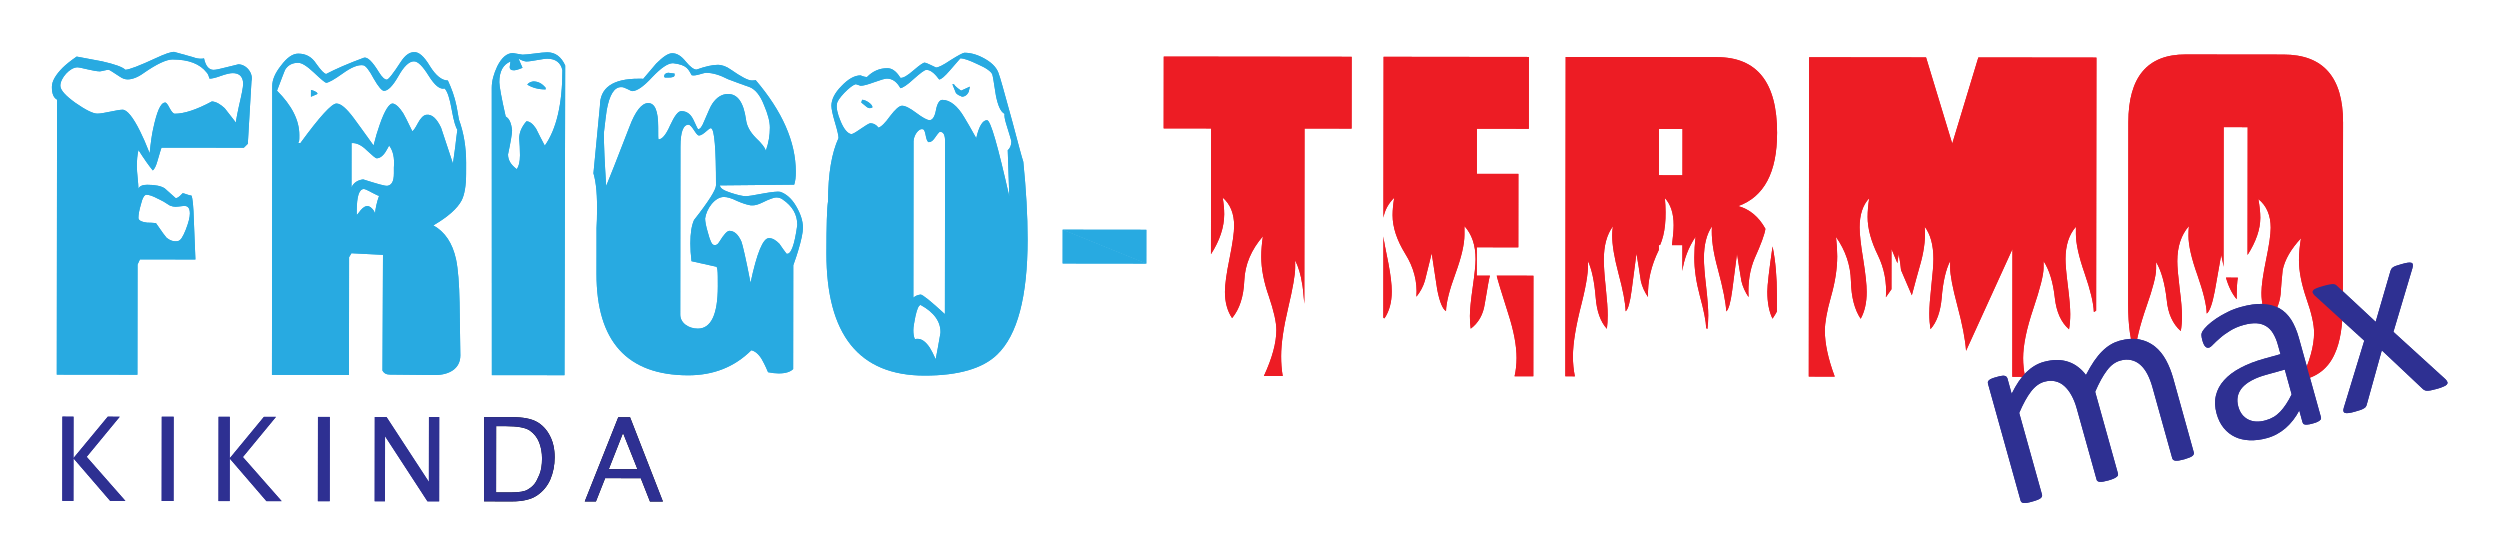 <svg width="693.4" height="153.95" version="1.1" viewBox="0 0 693.4 153.95" xmlns="http://www.w3.org/2000/svg">
 <defs>
  <clipPath id="clipPath1341">
   <path d="m100 86h16v19h-16z"/>
  </clipPath>
  <clipPath id="clipPath1347">
   <path d="m103.22 102.45 3.183 4e-3c1.656 0 2.801-0.187 3.406-0.586 0.629-0.371 1.09-0.769 1.411-1.187 0.312-0.391 0.648-1.035 1.015-1.914s0.547-2.008 0.547-3.383c0-1.195-0.195-2.305-0.601-3.344-0.403-1.019-1.055-1.84-1.938-2.457-0.887-0.613-2.539-0.91-4.973-0.914l-2.035-4e-3zm-2.504 1.867 0.019-17.531 5.828 8e-3c2.254 4e-3 3.969 0.328 5.114 0.973 1.14 0.629 2.054 1.593 2.707 2.855 0.691 1.274 1.023 2.781 1.023 4.516 0 1.703-0.32 3.242-0.906 4.625-0.602 1.375-1.531 2.484-2.762 3.324-1.242 0.82-2.949 1.238-5.148 1.238z"/>
  </clipPath>
  <clipPath id="clipPath1357">
   <path d="m0 0h521v116h-521z"/>
  </clipPath>
  <clipPath id="clipPath1369">
   <path d="m121 86h17v19h-17z"/>
  </clipPath>
  <clipPath id="clipPath1375">
   <path d="m126.67 97.621 5.969 4e-3 -3.004-7.539zm-4.996 6.723 6.973-17.524h2.449l6.836 17.539-2.688-4e-3 -1.914-4.855-7.414-0.012-1.922 4.856z"/>
  </clipPath>
  <clipPath id="clipPath1385">
   <path d="m0 0h521v116h-521z"/>
  </clipPath>
  <clipPath id="clipPath1401">
   <path d="m0 0h521v116h-521z"/>
  </clipPath>
  <clipPath id="clipPath1415">
   <path d="m0 0h521v116h-521z"/>
  </clipPath>
  <clipPath id="clipPath1429">
   <path d="m0 0h521v116h-521z"/>
  </clipPath>
  <clipPath id="clipPath1443">
   <path d="m0 0h521v116h-521z"/>
  </clipPath>
  <clipPath id="clipPath1457">
   <path d="m0 0h521v116h-521z"/>
  </clipPath>
  <clipPath id="clipPath1471">
   <path d="m0 0h521v116h-521z"/>
  </clipPath>
  <clipPath id="clipPath1485">
   <path d="m0 0h521v116h-521z"/>
  </clipPath>
  <clipPath id="clipPath1499">
   <path d="m0 0h521v116h-521z"/>
  </clipPath>
  <clipPath id="clipPath1513">
   <path d="m0 0h521v116h-521z"/>
  </clipPath>
  <clipPath id="clipPath1527">
   <path d="m0 0h521v116h-521z"/>
  </clipPath>
  <clipPath id="clipPath1541">
   <path d="m0 0h521v116h-521z"/>
  </clipPath>
  <clipPath id="clipPath1555">
   <path d="m0 0h521v116h-521z"/>
  </clipPath>
  <clipPath id="clipPath1569">
   <path d="m0 0h521v116h-521z"/>
  </clipPath>
  <clipPath id="clipPath1583">
   <path d="m0 0h521v116h-521z"/>
  </clipPath>
  <clipPath id="clipPath1597">
   <path d="m0 0h521v116h-521z"/>
  </clipPath>
  <clipPath id="clipPath1611">
   <path d="m0 0h521v116h-521z"/>
  </clipPath>
  <clipPath id="clipPath1625">
   <path d="m0 0h521v116h-521z"/>
  </clipPath>
  <clipPath id="clipPath1639">
   <path d="m0 0h521v116h-521z"/>
  </clipPath>
  <clipPath id="clipPath1653">
   <path d="m0 0h521v116h-521z"/>
  </clipPath>
  <clipPath id="clipPath1667">
   <path d="m0 0h521v116h-521z"/>
  </clipPath>
  <clipPath id="clipPath1681">
   <path d="m0 0h521v116h-521z"/>
  </clipPath>
  <clipPath id="clipPath1695">
   <path d="m0 0h521v116h-521z"/>
  </clipPath>
  <clipPath id="clipPath1709">
   <path d="m0 0h521v116h-521z"/>
  </clipPath>
  <clipPath id="clipPath1723">
   <path d="m0 0h521v116h-521z"/>
  </clipPath>
  <clipPath id="clipPath1737">
   <path d="m0 0h521v116h-521z"/>
  </clipPath>
  <clipPath id="clipPath1751">
   <path d="m0 0h521v116h-521z"/>
  </clipPath>
  <clipPath id="clipPath1765">
   <path d="m0 0h521v116h-521z"/>
  </clipPath>
  <clipPath id="clipPath1779">
   <path d="m0 0h521v116h-521z"/>
  </clipPath>
  <clipPath id="clipPath1793">
   <path d="m0 0h521v116h-521z"/>
  </clipPath>
  <clipPath id="clipPath1807">
   <path d="m0 0h521v116h-521z"/>
  </clipPath>
  <clipPath id="clipPath1821">
   <path d="m0 0h521v116h-521z"/>
  </clipPath>
  <clipPath id="clipPath1835">
   <path d="m0 0h521v116h-521z"/>
  </clipPath>
  <clipPath id="clipPath1849">
   <path d="m0 0h521v116h-521z"/>
  </clipPath>
  <clipPath id="clipPath1863">
   <path d="m0 0h521v116h-521z"/>
  </clipPath>
  <clipPath id="clipPath1877">
   <path d="m0 0h521v116h-521z"/>
  </clipPath>
  <clipPath id="clipPath1891">
   <path d="m0 0h521v116h-521z"/>
  </clipPath>
  <clipPath id="clipPath1905">
   <path d="m0 0h521v116h-521z"/>
  </clipPath>
  <clipPath id="clipPath1919">
   <path d="m0 0h521v116h-521z"/>
  </clipPath>
  <clipPath id="clipPath1933">
   <path d="m0 0h521v116h-521z"/>
  </clipPath>
  <clipPath id="clipPath1947">
   <path d="m0 0h521v116h-521z"/>
  </clipPath>
  <clipPath id="clipPath1961">
   <path d="m0 0h521v116h-521z"/>
  </clipPath>
  <clipPath id="clipPath1975">
   <path d="m0 0h521v116h-521z"/>
  </clipPath>
 </defs>
 <g transform="matrix(1.333 0 0 1.333 0 6.5154e-6)">
  <g clip-path="url(#clipPath1341)">
   <g clip-path="url(#clipPath1347)">
    <g clip-path="url(#clipPath1357)">
     <path d="m0 0h521v116h-521z"/>
    </g>
   </g>
  </g>
  <g clip-path="url(#clipPath1369)">
   <g clip-path="url(#clipPath1375)">
    <g clip-path="url(#clipPath1385)">
     <path d="m0 0h521v116h-521z"/>
    </g>
   </g>
  </g>
  <g clip-path="url(#clipPath1401)">
   <path d="m38.18 42.852c-0.75 0.086-1.336 0.168-1.668 0.168-0.324 0-0.742-0.082-1.16-0.25-0.739-0.5-1.571-0.997-2.489-1.418-1.078-0.579-1.824-0.832-2.406-0.832-0.414 0-0.828 0.668-1.16 2.074-0.34 1.164-0.5 2.074-0.5 2.734 0 0.504 0.566 0.836 1.824 1.004 0.414 0 0.988 0 1.824 0.09 1.239 1.824 1.993 2.824 2.231 3.07 0.75 0.578 1.504 0.836 2.332 0.668 0.578-0.086 1.07-0.91 1.664-2.406 0.578-1.496 0.836-2.566 0.836-3.324 0-1.164-0.418-1.657-1.328-1.578m10.238-27.641c-0.504 0-1.328 0.168-2.484 0.582-1.086 0.41-1.914 0.574-2.329 0.574-0.171-0.578-0.335-0.992-0.574-1.246-1.418-1.828-3.746-2.746-7.152-2.75-1.231 0-3.238 0.91-5.977 2.82-1.246 0.911-2.406 1.325-3.32 1.325-0.586 0-1.078-0.172-1.672-0.582-1.398-0.918-2.156-1.418-2.316-1.418-0.41 0-1.574 0.332-1.821 0.332-1.253 0-3.996-0.84-4.66-0.84-1.574-4e-3 -3.562 2.246-3.562 3.816-4e-3 0.918 1.066 2.086 3.144 3.582 2.153 1.492 3.653 2.239 4.567 2.239 1.242 3e-3 4.148-0.817 5.234-0.817 0.91 0 2.16 1.496 3.641 4.484 0.508 1 1.168 2.489 1.996 4.571 0.246-2.406 0.496-4.071 0.75-5.153 0.75-3.484 1.508-5.304 2.414-5.386 0.25-0.09 0.574 0.328 0.996 1.164 0.41 0.742 0.746 1.156 1.078 1.156 1.914 4e-3 4.488-0.816 7.723-2.562 0.918 0.078 1.742 0.582 2.66 1.418l2.324 2.984c0-0.328 0.328-2.145 1.082-5.391 0.336-1.574 0.5-2.57 0.414-3.07-0.164-1.246-0.91-1.828-2.156-1.832m3.144 14.703-0.832 0.824-17.109-0.019c-0.09 0.086-0.332 1-0.906 2.91-0.258 0.914-0.594 1.574-0.922 1.832-0.828-1-1.832-2.418-2.981-4.242-0.257 0.996-0.339 2.156-0.339 3.488-4e-3 1.078 0.332 3.57 0.328 4.566 0.246-0.585 0.91-0.828 1.828-0.824 1.652 0 2.894 0.242 3.648 0.75l2.235 1.996c0.25 0.078 0.504-0.086 0.918-0.418l0.586-0.582c0.25 4e-3 1.402 0.504 1.82 0.504 0.254 0.574 0.418 2.324 0.492 5.067l0.332 8.218-11.551-0.011-0.492 1.078-0.027 22.918-16.778-0.02 0.059-57.215c-0.734-0.414-1.078-1.242-1.074-2.664 0-1.148 0.758-2.484 2.246-3.976 0.582-0.582 1.586-1.41 2.91-2.321 1.746 0.332 3.57 0.657 5.32 1 2.567 0.586 4.231 1.165 4.805 1.747 0.75 0 2.91-0.821 6.484-2.481 1.747-0.824 2.993-1.242 3.661-1.242l3.902 1.086c0.652 0.25 1.242 0.336 1.652 0.336 0.25 0 0.5 0 0.668-0.086 0.332 1.582 0.993 2.406 1.989 2.406 0.418 0 1.25-0.16 2.496-0.496 1.57-0.41 2.488-0.582 2.656-0.656 1.66 0 3.156 1.828 2.738 3.492z" fill="#28aae1"/>
  </g>
  <g clip-path="url(#clipPath1415)">
   <path d="m77.879 40.32c-1.246-0.664-1.91-0.996-2.152-0.996-1 0-1.497 1.492-1.5 4.563v0.832c0.074 0 0.324-0.332 0.832-0.992 0.57-0.665 1.074-0.915 1.57-0.832 0.328 0.085 0.668 0.335 1 0.753 0.086 0.082 0.246 0.321 0.41 0.743 0.086-0.993 0.344-2.239 0.84-3.649-0.164 0-0.496-0.172-1-0.422m3.086-10.043c-0.16 0.34-0.414 0.75-0.746 1.325-0.586 0.914-1.246 1.332-1.828 1.332-0.254 0-0.914-0.579-2.079-1.664-1.082-1.082-2.16-1.579-3.167-1.504l-8e-3 9.218c0.425-0.906 1.172-1.488 2.425-1.656 2.899 0.918 4.559 1.414 5.063 1.332 0.914-0.156 1.332-0.988 1.332-2.574v-1.242c0.168-1.989-0.168-3.489-0.992-4.567m-16.266-10.148 4e-3 -1.414c0.328 0.086 0.578 0.168 0.742 0.25 0.504 0.254 0.668 0.426 0.582 0.586-0.328 0.168-0.746 0.332-1.328 0.578m29.309 2.773c-0.414-2.41-0.914-3.906-1.492-4.492-0.993 0.25-2.071-0.66-3.321-2.656-1.238-1.988-2.23-2.988-3.058-2.992-1 0-2.078 1-3.239 3.07-1.183 2.066-2.171 3.07-3.007 3.066-0.414 0-1.153-0.828-2.145-2.57-0.922-1.754-1.66-2.664-2.156-2.746-1.082-0.168-2.492 0.41-4.328 1.738-1.742 1.242-2.91 1.899-3.403 1.899-0.168 0-1.004-0.66-2.488-2.074-1.492-1.407-2.578-2.079-3.312-2.079-1.258-4e-3 -2.168 0.496-2.758 1.489-0.071 0.082-0.574 1.5-1.664 4.32 3.078 3.074 4.648 6.145 4.644 9.223 0 1.078 0 1.324-0.242 1.656h0.484c3.997-5.473 6.489-8.207 7.489-8.207 0.914 0 2.074 1 3.566 2.996 0.578 0.742 1.918 2.652 4.152 5.73 0.411-1.656 0.829-3.074 1.25-4.234 1.079-3.152 2.079-4.641 2.825-4.48 0.664 0.164 1.328 0.836 2.082 1.992 0.16 0.246 0.824 1.496 1.894 3.746 0.25-0.09 0.59-0.582 1.168-1.66 0.582-1.082 1.164-1.664 1.742-1.746 1.164-0.168 2.153 0.75 3.075 2.656l2.48 7.484c0.082-0.496 0.242-1.656 0.496-3.574 0.094-0.668 0.176-1.824 0.43-3.484-0.332-0.422-0.754-1.746-1.164-4.071m2.976 13.203c0 2.571-0.336 4.399-0.922 5.571-0.91 1.742-2.906 3.476-5.902 5.222 2.406 1.332 3.988 3.661 4.731 7.067 0.414 1.984 0.66 4.973 0.734 9.047l0.16 10.961c-4e-3 2.742-2.34 4.066-5.324 4.062l-9.293-0.097c-0.758 0-1.25-0.239-1.582-0.833l0.105-24.078c-1.41-0.086-3.648-0.168-6.57-0.336l-0.488 0.825-0.024 24.5-16.023-0.02 0.062-60.125c0-1.234 0.575-2.648 1.829-4.226 1.246-1.665 2.414-2.485 3.582-2.481 1.574 0 2.816 0.66 3.726 2.078 0.996 1.403 1.653 2.074 2.074 2.156 1.907-0.996 4.489-2.148 7.895-3.398 0.746-0.16 1.742 0.836 3.07 3 0.656 1.078 1.238 1.574 1.653 1.574 0.343 0 1.332-1.242 2.992-3.812 0.836-1.254 1.75-1.914 2.668-1.91 0.996-0.079 2.074 0.836 3.316 2.914 1.242 1.988 2.492 2.984 3.735 2.988 0.734 1.574 1.406 3.328 1.82 5.398 0.078 0.496 0.242 1.41 0.488 2.739 1 2.746 1.496 5.742 1.492 8.968z" fill="#28aae1"/>
  </g>
  <g clip-path="url(#clipPath1429)">
   <path d="m109.71 17.605c0.242-0.339 0.656-0.578 1.242-0.664 1.008 4e-3 1.82 0.418 2.578 1.325v0.339c-1.492 0-2.754-0.343-3.82-1m4.152-5.394c-0.914 0-3.316 0.578-4.312 0.578-0.332 0-0.918-0.164-1.668-0.586l0.836 1.906c-0.996 0.422-1.668 0.582-1.992 0.5-0.418 0-0.672-0.25-0.672-0.66l0.168-1.164c-1.567 0.66-2.325 2.074-2.328 4.313 0 0.746 0.414 3.16 1.324 7.144 0.746 0.414 1.164 1.328 1.328 2.906-4e-3 0.582-0.254 2.239-0.844 4.989 0 1.16 0.582 2.156 1.832 3.066 0.41-0.578 0.656-1.492 0.66-2.898 0-1.246-0.074-2.418-0.16-3.493 4e-3 -1.246 0.5-2.41 1.5-3.57 0.66 0 1.317 0.496 1.988 1.5 0.586 1.242 1.239 2.406 1.832 3.57 2.411-3.406 3.661-8.624 3.665-15.695-0.329-1.57-1.407-2.406-3.157-2.406m3.59 65.855-15.113-0.015-0.02-59.797c0-1.406 0.418-2.899 1.157-4.473 0.929-1.828 2-2.734 3.253-2.734l1.989 0.332c1.078 4e-3 4.062-0.5 5.148-0.496 1.66 0 2.906 0.914 3.735 2.746z" fill="#28aae1"/>
  </g>
  <g clip-path="url(#clipPath1443)">
   <path d="m162.84 41.492c-0.344-0.246-0.758-0.41-1.336-0.41-0.422 0-1.41 0.324-2.899 1.07-0.839 0.41-1.496 0.578-1.992 0.578-0.332 0-0.582 0-0.754-0.078-0.504-0.09-1.332-0.336-2.484-0.836-1.168-0.582-2.07-0.832-2.746-0.836-1.914 0-3.66 2.493-3.914 4.477 0 0.586 0.168 1.59 0.594 2.992 0.41 1.586 0.812 2.414 1.148 2.5 0.508 0.164 0.91-0.082 1.242-0.668 0.922-1.496 1.598-2.246 2.086-2.246 0.992 4e-3 1.836 0.754 2.488 2.25 0.247 0.668 0.915 3.488 1.895 8.559 1.332-6.227 2.586-9.297 3.836-9.297 0.738 4e-3 1.41 0.414 2.16 1.168 0.5 0.75 0.984 1.406 1.488 2.074 0.914 0.246 1.668-1.738 2.243-5.977 0-2.164-0.981-3.902-3.055-5.32m-18.957 12.856c-0.16-1.336-0.235-2.582-0.235-3.739 4e-3 -2.074 0.243-3.652 0.758-4.82 3.059-3.894 4.571-6.305 4.574-7.211 8e-3 -7.648-0.328-11.637-1-11.883-0.406-0.25-1.574 1.493-2.558 1.493-0.598 0-1.43-2.243-2.172-2.243-1.074 0-1.668 1.489-1.668 4.563l-0.039 34.965c-4e-3 1.742 1.746 2.906 3.656 2.906 2.739 4e-3 4.153-2.899 4.16-8.793 0-1.66 4e-3 -2.832-0.078-3.414 0-0.164-0.078-0.41-0.168-0.66zm-4.856-38.207h-0.668l-0.168-0.164c0-0.5 0.258-0.754 0.836-0.836l1.332 0.171v0.333c0 0.335-0.418 0.5-1.332 0.496m19.922 5.668c-0.742-1.911-1.738-3.157-2.89-3.653-1.594-0.59-3.082-1.082-4.575-1.676-1.746-0.906-3.234-1.328-4.57-1.332-0.582 0-2.234 0.75-2.988 0.5-0.664-1.078-0.817-2.16-3.899-2.5-1.078 0-2.5 0.993-4.316 2.903-1.758 1.906-3.16 2.906-4.164 2.906-0.336 0-1.652-0.914-2.32-0.832-1.415 0-2.407 1.574-2.993 4.813-0.168 1.074-0.339 2.652-0.586 4.734-3e-3 2.402 0.161 6.058 0.481 11.035 0.582-1.406 2.254-5.559 4.832-12.281 1.242-3.317 2.582-4.973 3.91-4.973 1.414 0 2.082 1.664 2.078 4.981-4e-3 1.66-4e-3 2.488 0.071 2.574 0.746 0 1.582-0.996 2.41-2.906 0.918-1.989 1.664-2.981 2.328-2.981 1.172 0 1.996 0.66 2.57 1.91 0.582 1.246 0.836 1.821 0.914 1.821 0.422 0.086 0.836-0.493 1.328-1.739 0.766-1.742 1.25-2.988 1.672-3.566 0.91-1.328 1.996-1.988 3.238-1.988 1.997 3e-3 3.239 1.742 3.739 5.316 0.156 1.332 0.828 2.574 2.058 3.824 1.25 1.16 1.911 2.082 2.078 2.66 0.586-1.66 0.836-3.242 0.836-4.82 0-1.242-0.418-2.816-1.242-4.73m7.11 30.39c-0.172 0.59-0.497 1.586-1 3l-0.024 21.59c-0.574 0.578-1.57 0.91-2.992 0.906-0.66 0-1.41-0.078-2.231-0.246-0.585-1.414-1.085-2.32-1.332-2.746-0.664-1.082-1.406-1.656-2.152-1.824-3.496 3.484-7.902 5.219-13.137 5.211-12.703-0.012-19.089-7.078-19.074-21.113l8e-3 -6.637v-2.91c0.086-1.414 0.086-2.328 0.09-2.735 0.094-3.906-0.16-6.73-0.735-8.64l1.348-14.035c4e-3 -3.743 2.652-5.641 8.051-5.633h0.836c0 0.078 0 0.078 0.078 0.078l2.746-3.235c1.414-1.41 2.492-2.148 3.332-2.148 0.988 0 1.899 0.578 2.824 1.742 0.903 1.082 1.645 1.66 2.231 1.66 1.824-0.656 3.324-0.992 4.402-0.988 0.918 0 1.82 0.336 2.738 0.996 2.161 1.5 3.571 2.25 4.325 2.254 0.402 0 0.652 0 0.824-0.09 5.543 6.489 8.375 12.879 8.367 19.114 0 1.07-0.09 1.906-0.336 2.656l-15.449 0.148c0 0.578 0.754 1.078 2.336 1.574 1.32 0.418 2.308 0.676 3.066 0.676 0.41 0 1.653-0.168 3.731-0.582 1.82-0.332 2.988-0.414 3.402-0.328 1.254 0.418 2.41 1.418 3.316 2.996 0.922 1.574 1.422 3.07 1.418 4.481 0 1-0.336 2.578-1.007 4.808" fill="#28aae1"/>
  </g>
  <g clip-path="url(#clipPath1457)">
   <path d="m201.56 19.117c-0.332 0.664-0.825 0.996-1.41 0.996l-0.333-0.168c-0.253-0.078-0.585-0.25-0.906-0.586l-0.746-1.828h0.324c0.25 0.414 0.746 0.824 1.489 1.332l1.828-0.832zm-10.012 44.328c-0.422 0.082-0.762 0.918-1.086 2.414-0.242 1.246-0.422 2.161-0.422 2.825 0 0.742 0.082 1.402 0.332 1.902 0.168-0.078 0.332-0.078 0.59-0.078 0.816 0 1.652 0.578 2.488 1.824 0.325 0.504 0.743 1.328 1.239 2.414 0.254-1.258 0.582-3.074 1-5.476 0.086-2.243-1.243-4.243-4.141-5.825m5.098-34.027c4e-3 -1.344-0.325-2-1.071-2-0.09 0-0.414 0.328-0.929 1.078-0.485 0.742-0.903 1.07-1.321 1.07-0.246 0.086-0.5-0.332-0.664-1.16-0.164-0.918-0.332-1.418-0.582-1.504-0.992-0.328-1.996 1.418-1.996 2.508l-0.035 32.539c0.336-0.328 0.832-0.578 1.504-0.66 0.406 0 2.07 1.332 5.055 4.074zm-15.688-6.918c-0.25 0-0.57-0.176-0.828-0.422l-0.918-0.75 0.172-0.566c0.746 0 2.152 0.906 2.152 1.566-0.156 0.086-0.324 0.172-0.578 0.172m28.399 3.27c-0.332-1.082-0.407-1.747-0.332-2.082-0.829-0.415-1.399-1.743-1.821-3.899-0.41-2.742-0.66-4.152-0.742-4.32-0.25-0.586-1.25-1.332-2.98-2.078-1.754-0.84-2.911-1.258-3.657-1.258-0.754 0.836-1.422 1.664-2.168 2.496-1.074 1.242-1.828 1.902-2.242 1.902-0.086 0-1.238-1.992-2.656-1.992-0.414 0-1.242 0.66-2.664 1.91-1.332 1.242-2.238 1.813-2.746 1.895-0.735-1.321-1.649-1.989-2.817-1.992-0.414 0-1.242 0.253-2.644 0.753-1.34 0.493-2.246 0.739-2.824 0.739l-1-0.332c-0.59 0.168-1.336 0.738-2.411 1.824-1.003 1.078-1.507 1.824-1.507 2.324-0.164 0.742 0.086 1.988 0.754 3.567 0.66 1.585 1.402 2.5 2.152 2.664 0.25 0.082 0.832-0.25 1.914-1 1.078-0.743 1.738-1.153 2.074-1.243 0.75 0 1.324 0.34 1.742 0.918 0.578-0.168 1.414-0.992 2.418-2.402 1.078-1.414 1.907-2.16 2.489-2.16 0.668 0 1.656 0.504 2.984 1.508 1.328 0.992 2.242 1.484 2.742 1.488 0.578 0 1.074-0.66 1.328-2.07s0.75-2.153 1.324-2.149c1.586 0 3.161 1.235 4.571 3.645 0.582 0.918 1.41 2.418 2.488 4.328 0.574-2.496 1.332-3.742 2.246-3.742 0.746 0 2.242 5.324 4.633 15.875l-0.324-9.637c0.504-0.41 0.754-1.082 0.754-1.816-0.086-0.508-0.5-1.758-1.078-3.664m4.457 24.082c-0.012 11.878-2.106 19.847-6.336 23.918-2.989 2.902-8.059 4.382-15.121 4.375-13.622-0.012-20.422-8.493-20.403-25.438 4e-3 -5.719 0.102-9.371 0.344-10.871 4e-3 -5.731 0.766-10.043 2.18-13.113 0-0.504-0.25-1.582-0.743-3.243-0.5-1.668-0.742-2.824-0.742-3.492 0-1.234 0.668-2.652 2.082-4.07 1.403-1.484 2.735-2.234 3.992-2.23 0.575 0.25 0.989 0.335 1.329 0.335 1.238-1.25 2.648-1.835 4.234-1.832 1.734 4e-3 2.641 2.004 2.723 2.004 0.593 0.082 1.5-0.496 2.746-1.574 1.254-1.078 2.086-1.66 2.328-1.582 0.582 0.094 2.234 1.008 2.324 1.008 0.504 0 1.5-0.5 2.988-1.5 1.586-0.992 2.496-1.492 2.914-1.57 1.414 0 2.829 0.421 4.403 1.335 1.566 0.911 2.488 1.993 2.816 3.243 0.082 0.082 0.985 3.234 2.731 9.629 1.238 4.656 1.98 7.476 2.316 8.48 0.574 5.727 0.902 11.129 0.895 16.188" fill="#28aae1"/>
  </g>
  <g clip-path="url(#clipPath1471)">
   <path d="m281.23 26.754-9.793-0.012-0.043 36.461c-0.207-2.437-0.356-3.836-0.469-4.234-0.262-1.77-0.731-3.375-1.438-4.813v1.571c-4e-3 1.441-0.484 4.218-1.453 8.308-0.969 4.094-1.465 7.449-1.465 10.055-4e-3 1.437 0.102 2.812 0.325 4.144l-3.907-4e-3c1.719-3.703 2.586-6.886 2.59-9.55 4e-3 -1.657-0.535-3.992-1.558-7.016-1.071-3.019-1.586-5.773-1.586-8.262 4e-3 -1.34 0.121-2.742 0.343-4.242-2.445 2.824-3.734 5.895-3.875 9.219-0.144 3.324-0.976 5.922-2.539 7.809-0.996-1.5-1.488-3.333-1.484-5.485 0-1.504 0.32-3.812 0.961-6.937 0.629-3.121 0.953-5.383 0.953-6.77 4e-3 -2.543-0.789-4.512-2.387-5.898 0.219 1.281 0.317 2.433 0.317 3.488-4e-3 2.656-0.907 5.426-2.754 8.301l0.027-26.164-9.867-8e-3 0.016-14.945 39.101 0.042z" fill="#ed1c24"/>
  </g>
  <g clip-path="url(#clipPath1485)">
   <path d="m319.04 78.293-3.898-4e-3c0.281-1.223 0.41-2.488 0.414-3.809 3e-3 -2.554-0.567-5.625-1.735-9.23-1.433-4.484-2.23-7.121-2.398-7.891l7.64 8e-3zm-30.961-12.07c-0.176 0-0.25-0.086-0.246-0.254l0.016-16.778c0.05 0.664 0.406 2.567 1.062 5.731 0.445 2.383 0.672 4.297 0.672 5.738-4e-3 2.215-0.5 4.063-1.504 5.563m30.027-39.426-10.804-0.012-8e-3 9.387 8.641 0.012-0.016 15.281-8.645-0.012-4e-3 5.902 2.747 4e-3c-0.118 0.223-0.477 2.18-1.086 5.887-0.332 2.219-1.309 3.938-2.922 5.145-0.117-0.77-0.164-1.657-0.164-2.649 0-1.324 0.211-3.324 0.59-5.98 0.378-2.668 0.593-4.602 0.593-5.817 4e-3 -2.937-0.785-5.234-2.32-6.898v1.828c-4e-3 1.937-0.621 4.625-1.875 8.059-1.266 3.429-1.914 6.031-1.961 7.8-0.723-0.441-1.332-1.941-1.828-4.488-0.055-0.266-0.442-2.797-1.149-7.547-0.453 1.871-0.918 3.781-1.421 5.723-0.344 1.164-0.922 2.269-1.762 3.32 0.238-3.101-0.535-6.086-2.313-8.93-1.761-2.859-2.64-5.531-2.64-8.027 4e-3 -1.105 0.113-2.312 0.343-3.652-1.23 1.226-1.98 2.601-2.25 4.156l0.036-33.469 30.234 0.035z" fill="#ed1c24"/>
  </g>
  <g clip-path="url(#clipPath1499)">
   <path d="m369.72 64.809c-0.164 0.332-0.469 0.836-0.914 1.5-0.719-1.504-1.071-3.379-1.071-5.653 4e-3 -1.277 0.364-4.402 1.086-9.383 0.614 3.043 0.907 6.43 0.903 10.137zm-19.649-28.344 0.012-9.637-4.898-4e-3 -0.012 9.637zm19.688-8.781c-8e-3 8.195-2.707 13.261-8.078 15.195 2.386 0.668 4.277 2.238 5.652 4.734-0.172 1.164-0.926 3.211-2.25 6.149-1 2.375-1.418 5.062-1.254 8.054-0.711-1.054-1.211-2.16-1.488-3.324-0.336-1.937-0.637-3.851-0.914-5.726-0.328 2.539-0.656 5.078-1 7.636-0.336 2.547-0.754 4.008-1.246 4.395-0.067-1.77-0.637-4.707-1.742-8.805-0.997-3.605-1.399-6.558-1.227-8.89-1.121 1.613-1.672 3.824-1.676 6.648 0 1.219 0.141 3.172 0.457 5.848 0.305 2.691 0.449 4.699 0.449 6.031-3e-3 1.051-0.066 1.996-0.171 2.812l-0.258-0.156c-0.047-1.441-0.489-3.687-1.321-6.73-0.769-2.883-1.152-5.535-1.152-7.973 4e-3 -1.387 0.094-2.824 0.254-4.324-1.504 2.273-2.402 4.652-2.746 7.133l8e-3 -5.387h-2.164c0.234-1.77 0.347-3.156 0.347-4.156 4e-3 -2.434-0.609-4.313-1.832-5.653 0.387 4.157 0.051 7.426-1 9.805h-0.25v0.996c-1.605 3.258-2.359 6.524-2.254 9.797-0.722-1.055-1.218-2.16-1.488-3.324-0.281-1.938-0.586-3.852-0.914-5.727-0.328 2.539-0.66 5.078-1.004 7.637-0.336 2.547-0.746 4.008-1.25 4.398-0.043-1.773-0.547-4.398-1.488-7.894-0.883-3.321-1.309-5.949-1.309-7.883 0-0.672 0.051-1.309 0.16-1.918-1.281 1.719-1.902 4.043-1.902 6.977-4e-3 1.214 0.117 3.129 0.398 5.73 0.274 2.598 0.415 4.539 0.411 5.82 0 1.047-0.071 1.993-0.172 2.809-1.332-1.488-2.102-3.648-2.321-6.469-0.277-3.437-0.832-6.008-1.656-7.722 0.215 1.652-0.199 4.593-1.25 8.796-1.219 4.707-1.836 8.415-1.84 11.133 0 1.442 0.133 2.813 0.407 4.145l-1.985-4e-3 0.071-66.438 31.472 0.036c8.36 0.011 12.531 5.269 12.52 15.789" fill="#ed1c24"/>
  </g>
  <g clip-path="url(#clipPath1513)">
   <path d="m436.15 64.637c-0.05 0-0.113 0.031-0.183 0.121-0.102 0.09-0.192 0.121-0.301 0.121-0.062-1.828-0.699-4.488-1.906-7.977-1.219-3.488-1.824-6.23-1.824-8.226 4e-3 -0.496 4e-3 -0.992 4e-3 -1.492-1.434 1.609-2.165 3.851-2.168 6.722 0 1.168 0.171 3.055 0.5 5.645 0.328 2.605 0.488 4.543 0.488 5.824 0 1.156-0.086 2.215-0.254 3.145-1.633-1.426-2.617-3.594-2.942-6.469-0.363-3.336-1.156-5.903-2.355-7.723v1.399c0 1.449-0.715 4.269-2.129 8.476-1.422 4.203-2.121 7.633-2.125 10.301 0 1.32 0.141 2.629 0.406 3.894h-2.656l0.027-26.574-9.652 21.164c-0.16-2.375-0.773-5.531-1.828-9.472-0.984-3.707-1.48-6.317-1.48-7.809 0-0.492 0-0.965 3e-3 -1.402-0.906 1.769-1.507 4.34-1.769 7.722-0.266 2.871-1.043 5.039-2.332 6.461-0.149-0.988-0.238-2.07-0.238-3.222 4e-3 -1.332 0.144-3.274 0.425-5.821 0.286-2.547 0.426-4.402 0.426-5.566 4e-3 -2.875-0.605-5.117-1.82-6.731 0.207 2.106-0.035 4.547-0.762 7.309-0.66 2.332-1.301 4.648-1.906 6.981l-2.25-5.243c-0.047-0.707-0.211-1.851-0.488-3.394 0 0.215-0.039 0.535-0.133 0.945-0.071 0.414-0.121 0.766-0.121 1.035l-1.243-2.984-7e-3 8.387c-0.215 0.339-0.614 0.878-1.157 1.66 0.219-3.102-0.336-6.004-1.656-8.727-1.437-2.933-2.148-5.59-2.144-7.972 0-1.161 0.105-2.465 0.332-3.903-1.325 1.383-1.996 3.403-2 6.067 0 1.382 0.238 3.589 0.746 6.64 0.484 3.047 0.73 5.309 0.726 6.813 0 2.218-0.422 4.066-1.25 5.566-1.261-1.89-1.949-4.492-2.023-7.812-0.082-3.325-1.117-6.395-3.113-9.227 0.172 1.449 0.254 2.797 0.254 4.07-4e-3 2.551-0.43 5.344-1.301 8.387-0.86 3.047-1.27 5.402-1.274 7.055 0 2.668 0.676 5.851 2.059 9.558l-5.402-7e-3 0.07-66.438 24.332 0.027 5.449 17.946 5.434-17.934 24.57 0.027z" fill="#ed1c24"/>
  </g>
  <g clip-path="url(#clipPath1527)">
   <path d="m465.64 57.77c-0.157 0.664-0.25 2.16-0.25 4.488-0.934-1.117-1.692-2.606-2.227-4.492zm21.84 5.503c-4e-3 4.493-0.567 7.915-1.676 10.301-1.336 3.047-3.684 4.895-7.063 5.547 1.828-3.809 2.754-7.098 2.758-9.867 0-1.715-0.519-4.09-1.586-7.102-1.031-3.019-1.566-5.699-1.562-8.023 4e-3 -1.434 0.148-2.957 0.422-4.563-2.106 2.262-3.379 4.481-3.817 6.633-0.183 1.668-0.308 3.356-0.433 5.067-0.215 1.945-1.016 3.769-2.407 5.48-1.051-1.605-1.574-3.539-1.57-5.808 0-1.508 0.332-3.786 0.961-6.86 0.637-3.07 0.961-5.293 0.965-6.676 0-2.605-0.856-4.601-2.571-5.988 0.258 1.441 0.407 2.746 0.407 3.902-4e-3 2.379-0.891 4.957-2.657 7.735l0.028-26.59-4.992-8e-3 -0.032 29.07c-0.05-0.5-0.214-1.328-0.488-2.48-0.445 2.539-0.898 5.055-1.34 7.555-0.508 2.644-1.062 4.195-1.668 4.644-0.047-1.832-0.707-4.484-1.929-7.988-1.247-3.477-1.868-6.219-1.868-8.215 0-0.668 0.028-1.328 0.086-1.992-1.613 1.824-2.41 4.269-2.414 7.312 0 1.153 0.164 3.028 0.477 5.598 0.336 2.578 0.496 4.504 0.496 5.777 0 1.157-0.078 2.207-0.25 3.149-1.68-1.492-2.656-3.653-2.918-6.473-0.387-3.433-1.121-6.066-2.215-7.898v1.41c0 1.441-0.676 4.047-1.996 7.808-1.398 3.993-2.172 7.204-2.344 9.629-0.988-2.152-1.48-5.527-1.472-10.136l0.039-37.778c0.011-9.418 3.953-14.121 11.879-14.113l20.425 0.023c8.254 8e-3 12.379 4.719 12.368 14.141z" fill="#ed1c24"/>
  </g>
  <g clip-path="url(#clipPath1541)">
   <path d="m221.11 47.789 17.414 0.02-7e-3 7.035z" fill="#28aae1"/>
  </g>
  <g clip-path="url(#clipPath1555)">
   <path d="m238.52 54.844-17.414-0.02 7e-3 -7.035z" fill="#28aae1"/>
  </g>
  <g clip-path="url(#clipPath1569)">
   <path d="m456.46 94.109c0.055 0.137 0.055 0.258-4e-3 0.375-0.035 0.133-0.129 0.25-0.269 0.375-0.149 0.118-0.348 0.239-0.629 0.344-0.27 0.113-0.637 0.235-1.063 0.363-0.461 0.118-0.84 0.196-1.129 0.258-0.304 0.035-0.547 0.043-0.73 0.031-0.195-0.031-0.344-0.097-0.442-0.167-0.089-0.086-0.164-0.196-0.207-0.333l-4.117-14.765c-0.285-1.035-0.64-1.945-1.047-2.735-0.429-0.808-0.906-1.453-1.484-1.957-0.559-0.5-1.203-0.824-1.898-0.976-0.708-0.16-1.473-0.129-2.29 0.109-1.027 0.289-1.957 0.965-2.765 2.059-0.817 1.078-1.633 2.551-2.442 4.433l4.735 16.985c0.043 0.144 0.031 0.277 0 0.402-0.043 0.113-0.153 0.223-0.309 0.344-0.152 0.129-0.367 0.234-0.633 0.355-0.277 0.125-0.648 0.239-1.078 0.364-0.406 0.105-0.765 0.187-1.058 0.242-0.321 0.043-0.578 0.062-0.758 0.035-0.188-0.035-0.336-0.082-0.426-0.172-0.098-0.062-0.156-0.18-0.184-0.328l-4.128-14.781c-0.282-1.028-0.649-1.922-1.082-2.703-0.438-0.809-0.942-1.45-1.5-1.946-0.567-0.511-1.2-0.832-1.887-0.984-0.703-0.18-1.461-0.125-2.285 0.098-1.024 0.289-1.953 0.98-2.778 2.058-0.832 1.09-1.629 2.555-2.433 4.426l4.742 17c0.031 0.144 0.031 0.27-0.012 0.394-0.051 0.114-0.14 0.227-0.273 0.348-0.153 0.117-0.36 0.238-0.637 0.344-0.281 0.113-0.641 0.242-1.086 0.355-0.422 0.133-0.801 0.207-1.101 0.262-0.282 0.047-0.543 0.059-0.727 0.035-0.191-0.027-0.336-0.094-0.422-0.168-0.105-0.086-0.152-0.207-0.195-0.332l-6.778-24.293c-0.043-0.156-0.043-0.293-0.023-0.406 0.023-0.105 0.117-0.227 0.242-0.355 0.145-0.125 0.34-0.243 0.59-0.336 0.238-0.098 0.57-0.211 0.988-0.317 0.387-0.117 0.711-0.191 0.989-0.23 0.269-0.059 0.48-0.059 0.656-0.016 0.164 0.035 0.297 0.102 0.387 0.192 0.085 0.078 0.148 0.191 0.203 0.328l0.886 3.218c0.942-1.918 1.95-3.406 3.047-4.476 1.086-1.055 2.285-1.785 3.598-2.153 1.016-0.277 1.949-0.41 2.812-0.406 0.875 0.02 1.665 0.141 2.395 0.406 0.73 0.247 1.387 0.606 1.98 1.071 0.602 0.457 1.145 1.012 1.629 1.652 0.575-1.105 1.129-2.07 1.688-2.883 0.558-0.812 1.125-1.507 1.703-2.074 0.574-0.57 1.152-1.019 1.738-1.367 0.586-0.359 1.207-0.613 1.848-0.805 1.57-0.429 2.965-0.523 4.176-0.269 1.218 0.246 2.289 0.746 3.195 1.476 0.918 0.739 1.68 1.688 2.305 2.836 0.629 1.156 1.125 2.43 1.504 3.789z" fill="#2e3092"/>
  </g>
  <g clip-path="url(#clipPath1583)">
   <path d="m475.4 76.898-3.813 1.063c-1.227 0.34-2.254 0.73-3.098 1.199-0.843 0.453-1.507 0.969-1.996 1.543-0.465 0.567-0.765 1.195-0.886 1.828-0.125 0.645-0.082 1.344 0.121 2.078 0.343 1.254 1.035 2.149 2.039 2.668 1.023 0.516 2.23 0.59 3.676 0.176 1.167-0.316 2.175-0.91 3.007-1.789 0.828-0.875 1.629-2.066 2.379-3.605zm7.511 9.868c0.067 0.211 0.039 0.402-0.066 0.546-0.133 0.153-0.301 0.29-0.535 0.407-0.235 0.14-0.59 0.265-1.082 0.394-0.469 0.133-0.852 0.211-1.141 0.227-0.297 0.035-0.516 0-0.691-0.067-0.149-0.074-0.25-0.218-0.317-0.449l-0.664-2.422c-0.75 1.438-1.695 2.649-2.82 3.641-1.137 0.988-2.422 1.699-3.883 2.102-1.281 0.359-2.48 0.5-3.617 0.464-1.117-0.054-2.141-0.277-3.043-0.703-0.91-0.433-1.688-1.047-2.348-1.847-0.66-0.805-1.152-1.801-1.484-2.973-0.383-1.367-0.426-2.633-0.153-3.789 0.282-1.172 0.84-2.223 1.715-3.192 0.848-0.949 1.989-1.82 3.414-2.566 1.403-0.754 3.063-1.394 4.957-1.918l3.352-0.933-0.527-1.895c-0.254-0.941-0.594-1.734-0.993-2.406-0.39-0.653-0.882-1.172-1.457-1.516-0.574-0.355-1.246-0.562-2.003-0.609-0.797-0.039-1.68 0.074-2.708 0.359-1.101 0.305-2.042 0.715-2.835 1.219-0.813 0.5-1.508 1-2.063 1.5-0.586 0.492-1.039 0.945-1.422 1.324-0.351 0.387-0.652 0.606-0.871 0.668-0.148 0.043-0.273 0.031-0.41 0-0.121-0.047-0.262-0.129-0.371-0.25-0.117-0.121-0.238-0.289-0.32-0.5-0.102-0.227-0.2-0.465-0.262-0.734-0.133-0.45-0.192-0.805-0.203-1.09-0.02-0.278 0.07-0.57 0.25-0.871 0.175-0.301 0.519-0.688 1.015-1.18 0.516-0.469 1.102-0.953 1.817-1.43 0.707-0.476 1.492-0.929 2.359-1.355 0.867-0.43 1.774-0.77 2.715-1.035 1.742-0.485 3.273-0.699 4.625-0.649 1.324 0.055 2.484 0.356 3.445 0.918 0.973 0.555 1.785 1.356 2.453 2.387 0.649 1.047 1.192 2.316 1.61 3.824z" fill="#2e3092"/>
  </g>
  <g clip-path="url(#clipPath1597)">
   <path d="m508.87 78.945c0.192 0.207 0.328 0.418 0.375 0.578 0.047 0.172 0 0.336-0.133 0.493-0.148 0.156-0.382 0.304-0.73 0.437-0.328 0.149-0.77 0.309-1.332 0.461-0.543 0.141-1 0.258-1.301 0.313-0.324 0.058-0.586 0.085-0.797 0.07-0.203-0.012-0.367-0.051-0.492-0.129-0.137-0.063-0.25-0.148-0.355-0.25l-8.516-8.02-3.125 11.25c-0.039 0.161-0.09 0.286-0.16 0.411-0.071 0.148-0.18 0.246-0.367 0.363-0.176 0.121-0.422 0.238-0.704 0.355-0.296 0.102-0.703 0.231-1.191 0.36-0.527 0.152-0.961 0.261-1.316 0.297-0.344 0.054-0.598 0.039-0.785-0.016-0.2-0.074-0.293-0.184-0.329-0.363-0.054-0.172-0.019-0.407 0.067-0.7l4.262-13.968-10.352-9.426c-0.203-0.219-0.332-0.406-0.391-0.582-0.062-0.156-0.011-0.324 0.125-0.492 0.133-0.168 0.356-0.313 0.715-0.442 0.344-0.144 0.809-0.289 1.371-0.445 0.516-0.148 0.949-0.246 1.278-0.309 0.308-0.07 0.566-0.089 0.769-0.089 0.192 0.011 0.344 0.039 0.465 0.109 0.117 0.055 0.242 0.148 0.332 0.25l8.059 7.504 3.093-10.617c0.059-0.125 0.098-0.25 0.168-0.36 0.067-0.121 0.149-0.222 0.297-0.332 0.145-0.101 0.34-0.218 0.606-0.316 0.281-0.106 0.652-0.223 1.144-0.356 0.504-0.148 0.945-0.25 1.281-0.308 0.348-0.055 0.618-0.059 0.813-4e-3 0.191 0.055 0.297 0.172 0.32 0.355 0.039 0.192 0.012 0.442-0.074 0.762l-3.953 13.262z" fill="#2e3092"/>
  </g>
  <g clip-path="url(#clipPath1611)">
   <path d="m12.965 104.22 0.019-17.531 2.313 3e-3 -0.012 8.633 7.141-8.625 2.488 8e-3 -6.883 8.348 8.067 9.179-3.164-4e-3 -7.645-8.871-0.012 8.864z" fill="#2e3092"/>
  </g>
  <g clip-path="url(#clipPath1625)">
   <path d="m33.641 104.24 0.019-17.531 2.473 4e-3 -0.02 17.531z" fill="#2e3092"/>
  </g>
  <g clip-path="url(#clipPath1639)">
   <path d="m45.461 104.26 0.019-17.531h2.332l-0.011 8.632 7.117-8.625 2.496 8e-3 -6.883 8.352 8.071 9.176-3.164-4e-3 -7.637-8.871-8e-3 8.863z" fill="#2e3092"/>
  </g>
  <g clip-path="url(#clipPath1653)">
   <path d="m66.141 104.28 0.019-17.531h2.461l-0.019 17.531z" fill="#2e3092"/>
  </g>
  <g clip-path="url(#clipPath1667)">
   <path d="m77.961 104.3 0.019-17.531 2.446 7e-3 8.812 13.5 0.016-13.496h2.137l-0.016 17.532h-2.43l-8.828-13.551-0.015 13.539z" fill="#2e3092"/>
  </g>
  <g clip-path="url(#clipPath1681)">
   <path d="m103.22 102.45 3.183 4e-3c1.656 0 2.801-0.187 3.406-0.586 0.629-0.371 1.09-0.769 1.411-1.187 0.312-0.391 0.648-1.035 1.015-1.914s0.547-2.008 0.547-3.383c0-1.195-0.195-2.305-0.601-3.344-0.403-1.019-1.055-1.84-1.938-2.457-0.887-0.613-2.539-0.91-4.973-0.914l-2.035-4e-3zm-2.504 1.867 0.019-17.531 5.828 8e-3c2.254 4e-3 3.969 0.328 5.114 0.973 1.14 0.629 2.054 1.593 2.707 2.855 0.691 1.274 1.023 2.781 1.023 4.516 0 1.703-0.32 3.242-0.906 4.625-0.602 1.375-1.531 2.484-2.762 3.324-1.242 0.82-2.949 1.238-5.148 1.238z" fill="#2e3092"/>
  </g>
  <g clip-path="url(#clipPath1695)">
   <path d="m126.67 97.621 5.969 4e-3 -3.004-7.539zm-4.996 6.723 6.973-17.524h2.449l6.836 17.539-2.688-4e-3 -1.914-4.855-7.414-0.012-1.922 4.856z" fill="#2e3092"/>
  </g>
  <g clip-path="url(#clipPath1709)">
   <path d="m38.18 42.852c-0.75 0.086-1.336 0.168-1.668 0.168-0.324 0-0.742-0.082-1.16-0.25-0.739-0.5-1.571-0.997-2.489-1.418-1.078-0.579-1.824-0.832-2.406-0.832-0.414 0-0.828 0.668-1.16 2.074-0.34 1.164-0.5 2.074-0.5 2.734 0 0.504 0.566 0.836 1.824 1.004 0.414 0 0.988 0 1.824 0.09 1.239 1.824 1.993 2.824 2.231 3.07 0.75 0.578 1.504 0.836 2.332 0.668 0.578-0.086 1.07-0.91 1.664-2.406 0.578-1.496 0.836-2.566 0.836-3.324 0-1.164-0.418-1.657-1.328-1.578m10.238-27.641c-0.504 0-1.328 0.168-2.484 0.582-1.086 0.41-1.914 0.574-2.329 0.574-0.171-0.578-0.335-0.992-0.574-1.246-1.418-1.828-3.746-2.746-7.152-2.75-1.231 0-3.238 0.91-5.977 2.82-1.246 0.911-2.406 1.325-3.32 1.325-0.586 0-1.078-0.172-1.672-0.582-1.398-0.918-2.156-1.418-2.316-1.418-0.41 0-1.574 0.332-1.821 0.332-1.253 0-3.996-0.84-4.66-0.84-1.574-4e-3 -3.562 2.246-3.562 3.816-4e-3 0.918 1.066 2.086 3.144 3.582 2.153 1.492 3.653 2.239 4.567 2.239 1.242 3e-3 4.148-0.817 5.234-0.817 0.91 0 2.16 1.496 3.641 4.484 0.508 1 1.168 2.489 1.996 4.571 0.246-2.406 0.496-4.071 0.75-5.153 0.75-3.484 1.508-5.304 2.414-5.386 0.25-0.09 0.574 0.328 0.996 1.164 0.41 0.742 0.746 1.156 1.078 1.156 1.914 4e-3 4.488-0.816 7.723-2.562 0.918 0.078 1.742 0.582 2.66 1.418l2.324 2.984c0-0.328 0.328-2.145 1.082-5.391 0.336-1.574 0.5-2.57 0.414-3.07-0.164-1.246-0.91-1.828-2.156-1.832m3.144 14.703-0.832 0.824-17.109-0.019c-0.09 0.086-0.332 1-0.906 2.91-0.258 0.914-0.594 1.574-0.922 1.832-0.828-1-1.832-2.418-2.981-4.242-0.257 0.996-0.339 2.156-0.339 3.488-4e-3 1.078 0.332 3.57 0.328 4.566 0.246-0.585 0.91-0.828 1.828-0.824 1.652 0 2.894 0.242 3.648 0.75l2.235 1.996c0.25 0.078 0.504-0.086 0.918-0.418l0.586-0.582c0.25 4e-3 1.402 0.504 1.82 0.504 0.254 0.574 0.418 2.324 0.492 5.067l0.332 8.218-11.551-0.011-0.492 1.078-0.027 22.918-16.778-0.02 0.059-57.215c-0.734-0.414-1.078-1.242-1.074-2.664 0-1.148 0.758-2.484 2.246-3.976 0.582-0.582 1.586-1.41 2.91-2.321 1.746 0.332 3.57 0.657 5.32 1 2.567 0.586 4.231 1.165 4.805 1.747 0.75 0 2.91-0.821 6.484-2.481 1.747-0.824 2.993-1.242 3.661-1.242l3.902 1.086c0.652 0.25 1.242 0.336 1.652 0.336 0.25 0 0.5 0 0.668-0.086 0.332 1.582 0.993 2.406 1.989 2.406 0.418 0 1.25-0.16 2.496-0.496 1.57-0.41 2.488-0.582 2.656-0.656 1.66 0 3.156 1.828 2.738 3.492z" fill="#28aae1"/>
  </g>
  <g clip-path="url(#clipPath1723)">
   <path d="m77.879 40.32c-1.246-0.664-1.91-0.996-2.152-0.996-1 0-1.497 1.492-1.5 4.563v0.832c0.074 0 0.324-0.332 0.832-0.992 0.57-0.665 1.074-0.915 1.57-0.832 0.328 0.085 0.668 0.335 1 0.753 0.086 0.082 0.246 0.321 0.41 0.743 0.086-0.993 0.344-2.239 0.84-3.649-0.164 0-0.496-0.172-1-0.422m3.086-10.043c-0.16 0.34-0.414 0.75-0.746 1.325-0.586 0.914-1.246 1.332-1.828 1.332-0.254 0-0.914-0.579-2.079-1.664-1.082-1.082-2.16-1.579-3.167-1.504l-8e-3 9.218c0.425-0.906 1.172-1.488 2.425-1.656 2.899 0.918 4.559 1.414 5.063 1.332 0.914-0.156 1.332-0.988 1.332-2.574v-1.242c0.168-1.989-0.168-3.489-0.992-4.567m-16.266-10.148 4e-3 -1.414c0.328 0.086 0.578 0.168 0.742 0.25 0.504 0.254 0.668 0.426 0.582 0.586-0.328 0.168-0.746 0.332-1.328 0.578m29.309 2.773c-0.414-2.41-0.914-3.906-1.492-4.492-0.993 0.25-2.071-0.66-3.321-2.656-1.238-1.988-2.23-2.988-3.058-2.992-1 0-2.078 1-3.239 3.07-1.183 2.066-2.171 3.07-3.007 3.066-0.414 0-1.153-0.828-2.145-2.57-0.922-1.754-1.66-2.664-2.156-2.746-1.082-0.168-2.492 0.41-4.328 1.738-1.742 1.242-2.91 1.899-3.403 1.899-0.168 0-1.004-0.66-2.488-2.074-1.492-1.407-2.578-2.079-3.312-2.079-1.258-4e-3 -2.168 0.496-2.758 1.489-0.071 0.082-0.574 1.5-1.664 4.32 3.078 3.074 4.648 6.145 4.644 9.223 0 1.078 0 1.324-0.242 1.656h0.484c3.997-5.473 6.489-8.207 7.489-8.207 0.914 0 2.074 1 3.566 2.996 0.578 0.742 1.918 2.652 4.152 5.73 0.411-1.656 0.829-3.074 1.25-4.234 1.079-3.152 2.079-4.641 2.825-4.48 0.664 0.164 1.328 0.836 2.082 1.992 0.16 0.246 0.824 1.496 1.894 3.746 0.25-0.09 0.59-0.582 1.168-1.66 0.582-1.082 1.164-1.664 1.742-1.746 1.164-0.168 2.153 0.75 3.075 2.656l2.48 7.484c0.082-0.496 0.242-1.656 0.496-3.574 0.094-0.668 0.176-1.824 0.43-3.484-0.332-0.422-0.754-1.746-1.164-4.071m2.976 13.203c0 2.571-0.336 4.399-0.922 5.571-0.91 1.742-2.906 3.476-5.902 5.222 2.406 1.332 3.988 3.661 4.731 7.067 0.414 1.984 0.66 4.973 0.734 9.047l0.16 10.961c-4e-3 2.742-2.34 4.066-5.324 4.062l-9.293-0.097c-0.758 0-1.25-0.239-1.582-0.833l0.105-24.078c-1.41-0.086-3.648-0.168-6.57-0.336l-0.488 0.825-0.024 24.5-16.023-0.02 0.062-60.125c0-1.234 0.575-2.648 1.829-4.226 1.246-1.665 2.414-2.485 3.582-2.481 1.574 0 2.816 0.66 3.726 2.078 0.996 1.403 1.653 2.074 2.074 2.156 1.907-0.996 4.489-2.148 7.895-3.398 0.746-0.16 1.742 0.836 3.07 3 0.656 1.078 1.238 1.574 1.653 1.574 0.343 0 1.332-1.242 2.992-3.812 0.836-1.254 1.75-1.914 2.668-1.91 0.996-0.079 2.074 0.836 3.316 2.914 1.242 1.988 2.492 2.984 3.735 2.988 0.734 1.574 1.406 3.328 1.82 5.398 0.078 0.496 0.242 1.41 0.488 2.739 1 2.746 1.496 5.742 1.492 8.968z" fill="#28aae1"/>
  </g>
  <g clip-path="url(#clipPath1737)">
   <path d="m109.71 17.605c0.242-0.339 0.656-0.578 1.242-0.664 1.008 4e-3 1.82 0.418 2.578 1.325v0.339c-1.492 0-2.754-0.343-3.82-1m4.152-5.394c-0.914 0-3.316 0.578-4.312 0.578-0.332 0-0.918-0.164-1.668-0.586l0.836 1.906c-0.996 0.422-1.668 0.582-1.992 0.5-0.418 0-0.672-0.25-0.672-0.66l0.168-1.164c-1.567 0.66-2.325 2.074-2.328 4.313 0 0.746 0.414 3.16 1.324 7.144 0.746 0.414 1.164 1.328 1.328 2.906-4e-3 0.582-0.254 2.239-0.844 4.989 0 1.16 0.582 2.156 1.832 3.066 0.41-0.578 0.656-1.492 0.66-2.898 0-1.246-0.074-2.418-0.16-3.493 4e-3 -1.246 0.5-2.41 1.5-3.57 0.66 0 1.317 0.496 1.988 1.5 0.586 1.242 1.239 2.406 1.832 3.57 2.411-3.406 3.661-8.624 3.665-15.695-0.329-1.57-1.407-2.406-3.157-2.406m3.59 65.855-15.113-0.015-0.02-59.797c0-1.406 0.418-2.899 1.157-4.473 0.929-1.828 2-2.734 3.253-2.734l1.989 0.332c1.078 4e-3 4.062-0.5 5.148-0.496 1.66 0 2.906 0.914 3.735 2.746z" fill="#28aae1"/>
  </g>
  <g clip-path="url(#clipPath1751)">
   <path d="m162.84 41.492c-0.344-0.246-0.758-0.41-1.336-0.41-0.422 0-1.41 0.324-2.899 1.07-0.839 0.41-1.496 0.578-1.992 0.578-0.332 0-0.582 0-0.754-0.078-0.504-0.09-1.332-0.336-2.484-0.836-1.168-0.582-2.07-0.832-2.746-0.836-1.914 0-3.66 2.493-3.914 4.477 0 0.586 0.168 1.59 0.594 2.992 0.41 1.586 0.812 2.414 1.148 2.5 0.508 0.164 0.91-0.082 1.242-0.668 0.922-1.496 1.598-2.246 2.086-2.246 0.992 4e-3 1.836 0.754 2.488 2.25 0.247 0.668 0.915 3.488 1.895 8.559 1.332-6.227 2.586-9.297 3.836-9.297 0.738 4e-3 1.41 0.414 2.16 1.168 0.5 0.75 0.984 1.406 1.488 2.074 0.914 0.246 1.668-1.738 2.243-5.977 0-2.164-0.981-3.902-3.055-5.32m-18.957 12.856c-0.16-1.336-0.235-2.582-0.235-3.739 4e-3 -2.074 0.243-3.652 0.758-4.82 3.059-3.894 4.571-6.305 4.574-7.211 8e-3 -7.648-0.328-11.637-1-11.883-0.406-0.25-1.574 1.493-2.558 1.493-0.598 0-1.43-2.243-2.172-2.243-1.074 0-1.668 1.489-1.668 4.563l-0.039 34.965c-4e-3 1.742 1.746 2.906 3.656 2.906 2.739 4e-3 4.153-2.899 4.16-8.793 0-1.66 4e-3 -2.832-0.078-3.414 0-0.164-0.078-0.41-0.168-0.66zm-4.856-38.207h-0.668l-0.168-0.164c0-0.5 0.258-0.754 0.836-0.836l1.332 0.171v0.333c0 0.335-0.418 0.5-1.332 0.496m19.922 5.668c-0.742-1.911-1.738-3.157-2.89-3.653-1.594-0.59-3.082-1.082-4.575-1.676-1.746-0.906-3.234-1.328-4.57-1.332-0.582 0-2.234 0.75-2.988 0.5-0.664-1.078-0.817-2.16-3.899-2.5-1.078 0-2.5 0.993-4.316 2.903-1.758 1.906-3.16 2.906-4.164 2.906-0.336 0-1.652-0.914-2.32-0.832-1.415 0-2.407 1.574-2.993 4.813-0.168 1.074-0.339 2.652-0.586 4.734-3e-3 2.402 0.161 6.058 0.481 11.035 0.582-1.406 2.254-5.559 4.832-12.281 1.242-3.317 2.582-4.973 3.91-4.973 1.414 0 2.082 1.664 2.078 4.981-4e-3 1.66-4e-3 2.488 0.071 2.574 0.746 0 1.582-0.996 2.41-2.906 0.918-1.989 1.664-2.981 2.328-2.981 1.172 0 1.996 0.66 2.57 1.91 0.582 1.246 0.836 1.821 0.914 1.821 0.422 0.086 0.836-0.493 1.328-1.739 0.766-1.742 1.25-2.988 1.672-3.566 0.91-1.328 1.996-1.988 3.238-1.988 1.997 3e-3 3.239 1.742 3.739 5.316 0.156 1.332 0.828 2.574 2.058 3.824 1.25 1.16 1.911 2.082 2.078 2.66 0.586-1.66 0.836-3.242 0.836-4.82 0-1.242-0.418-2.816-1.242-4.73m7.11 30.39c-0.172 0.59-0.497 1.586-1 3l-0.024 21.59c-0.574 0.578-1.57 0.91-2.992 0.906-0.66 0-1.41-0.078-2.231-0.246-0.585-1.414-1.085-2.32-1.332-2.746-0.664-1.082-1.406-1.656-2.152-1.824-3.496 3.484-7.902 5.219-13.137 5.211-12.703-0.012-19.089-7.078-19.074-21.113l8e-3 -6.637v-2.91c0.086-1.414 0.086-2.328 0.09-2.735 0.094-3.906-0.16-6.73-0.735-8.64l1.348-14.035c4e-3 -3.743 2.652-5.641 8.051-5.633h0.836c0 0.078 0 0.078 0.078 0.078l2.746-3.235c1.414-1.41 2.492-2.148 3.332-2.148 0.988 0 1.899 0.578 2.824 1.742 0.903 1.082 1.645 1.66 2.231 1.66 1.824-0.656 3.324-0.992 4.402-0.988 0.918 0 1.82 0.336 2.738 0.996 2.161 1.5 3.571 2.25 4.325 2.254 0.402 0 0.652 0 0.824-0.09 5.543 6.489 8.375 12.879 8.367 19.114 0 1.07-0.09 1.906-0.336 2.656l-15.449 0.148c0 0.578 0.754 1.078 2.336 1.574 1.32 0.418 2.308 0.676 3.066 0.676 0.41 0 1.653-0.168 3.731-0.582 1.82-0.332 2.988-0.414 3.402-0.328 1.254 0.418 2.41 1.418 3.316 2.996 0.922 1.574 1.422 3.07 1.418 4.481 0 1-0.336 2.578-1.007 4.808" fill="#28aae1"/>
  </g>
  <g clip-path="url(#clipPath1765)">
   <path d="m201.56 19.117c-0.332 0.664-0.825 0.996-1.41 0.996l-0.333-0.168c-0.253-0.078-0.585-0.25-0.906-0.586l-0.746-1.828h0.324c0.25 0.414 0.746 0.824 1.489 1.332l1.828-0.832zm-10.012 44.328c-0.422 0.082-0.762 0.918-1.086 2.414-0.242 1.246-0.422 2.161-0.422 2.825 0 0.742 0.082 1.402 0.332 1.902 0.168-0.078 0.332-0.078 0.59-0.078 0.816 0 1.652 0.578 2.488 1.824 0.325 0.504 0.743 1.328 1.239 2.414 0.254-1.258 0.582-3.074 1-5.476 0.086-2.243-1.243-4.243-4.141-5.825m5.098-34.027c4e-3 -1.344-0.325-2-1.071-2-0.09 0-0.414 0.328-0.929 1.078-0.485 0.742-0.903 1.07-1.321 1.07-0.246 0.086-0.5-0.332-0.664-1.16-0.164-0.918-0.332-1.418-0.582-1.504-0.992-0.328-1.996 1.418-1.996 2.508l-0.035 32.539c0.336-0.328 0.832-0.578 1.504-0.66 0.406 0 2.07 1.332 5.055 4.074zm-15.688-6.918c-0.25 0-0.57-0.176-0.828-0.422l-0.918-0.75 0.172-0.566c0.746 0 2.152 0.906 2.152 1.566-0.156 0.086-0.324 0.172-0.578 0.172m28.399 3.27c-0.332-1.082-0.407-1.747-0.332-2.082-0.829-0.415-1.399-1.743-1.821-3.899-0.41-2.742-0.66-4.152-0.742-4.32-0.25-0.586-1.25-1.332-2.98-2.078-1.754-0.84-2.911-1.258-3.657-1.258-0.754 0.836-1.422 1.664-2.168 2.496-1.074 1.242-1.828 1.902-2.242 1.902-0.086 0-1.238-1.992-2.656-1.992-0.414 0-1.242 0.66-2.664 1.91-1.332 1.242-2.238 1.813-2.746 1.895-0.735-1.321-1.649-1.989-2.817-1.992-0.414 0-1.242 0.253-2.644 0.753-1.34 0.493-2.246 0.739-2.824 0.739l-1-0.332c-0.59 0.168-1.336 0.738-2.411 1.824-1.003 1.078-1.507 1.824-1.507 2.324-0.164 0.742 0.086 1.988 0.754 3.567 0.66 1.585 1.402 2.5 2.152 2.664 0.25 0.082 0.832-0.25 1.914-1 1.078-0.743 1.738-1.153 2.074-1.243 0.75 0 1.324 0.34 1.742 0.918 0.578-0.168 1.414-0.992 2.418-2.402 1.078-1.414 1.907-2.16 2.489-2.16 0.668 0 1.656 0.504 2.984 1.508 1.328 0.992 2.242 1.484 2.742 1.488 0.578 0 1.074-0.66 1.328-2.07s0.75-2.153 1.324-2.149c1.586 0 3.161 1.235 4.571 3.645 0.582 0.918 1.41 2.418 2.488 4.328 0.574-2.496 1.332-3.742 2.246-3.742 0.746 0 2.242 5.324 4.633 15.875l-0.324-9.637c0.504-0.41 0.754-1.082 0.754-1.816-0.086-0.508-0.5-1.758-1.078-3.664m4.457 24.082c-0.012 11.878-2.106 19.847-6.336 23.918-2.989 2.902-8.059 4.382-15.121 4.375-13.622-0.012-20.422-8.493-20.403-25.438 4e-3 -5.719 0.102-9.371 0.344-10.871 4e-3 -5.731 0.766-10.043 2.18-13.113 0-0.504-0.25-1.582-0.743-3.243-0.5-1.668-0.742-2.824-0.742-3.492 0-1.234 0.668-2.652 2.082-4.07 1.403-1.484 2.735-2.234 3.992-2.23 0.575 0.25 0.989 0.335 1.329 0.335 1.238-1.25 2.648-1.835 4.234-1.832 1.734 4e-3 2.641 2.004 2.723 2.004 0.593 0.082 1.5-0.496 2.746-1.574 1.254-1.078 2.086-1.66 2.328-1.582 0.582 0.094 2.234 1.008 2.324 1.008 0.504 0 1.5-0.5 2.988-1.5 1.586-0.992 2.496-1.492 2.914-1.57 1.414 0 2.829 0.421 4.403 1.335 1.566 0.911 2.488 1.993 2.816 3.243 0.082 0.082 0.985 3.234 2.731 9.629 1.238 4.656 1.98 7.476 2.316 8.48 0.574 5.727 0.902 11.129 0.895 16.188" fill="#28aae1"/>
  </g>
  <g clip-path="url(#clipPath1779)">
   <path d="m281.23 26.754-9.793-0.012-0.043 36.461c-0.207-2.437-0.356-3.836-0.469-4.234-0.262-1.77-0.731-3.375-1.438-4.813v1.571c-4e-3 1.441-0.484 4.218-1.453 8.308-0.969 4.094-1.465 7.449-1.465 10.055-4e-3 1.437 0.102 2.812 0.325 4.144l-3.907-4e-3c1.719-3.703 2.586-6.886 2.59-9.55 4e-3 -1.657-0.535-3.992-1.558-7.016-1.071-3.019-1.586-5.773-1.586-8.262 4e-3 -1.34 0.121-2.742 0.343-4.242-2.445 2.824-3.734 5.895-3.875 9.219-0.144 3.324-0.976 5.922-2.539 7.809-0.996-1.5-1.488-3.333-1.484-5.485 0-1.504 0.32-3.812 0.961-6.937 0.629-3.121 0.953-5.383 0.953-6.77 4e-3 -2.543-0.789-4.512-2.387-5.898 0.219 1.281 0.317 2.433 0.317 3.488-4e-3 2.656-0.907 5.426-2.754 8.301l0.027-26.164-9.867-8e-3 0.016-14.945 39.101 0.042z" fill="#ed1c24"/>
  </g>
  <g clip-path="url(#clipPath1793)">
   <path d="m319.04 78.293-3.898-4e-3c0.281-1.223 0.41-2.488 0.414-3.809 3e-3 -2.554-0.567-5.625-1.735-9.23-1.433-4.484-2.23-7.121-2.398-7.891l7.64 8e-3zm-30.961-12.07c-0.176 0-0.25-0.086-0.246-0.254l0.016-16.778c0.05 0.664 0.406 2.567 1.062 5.731 0.445 2.383 0.672 4.297 0.672 5.738-4e-3 2.215-0.5 4.063-1.504 5.563m30.027-39.426-10.804-0.012-8e-3 9.387 8.641 0.012-0.016 15.281-8.645-0.012-4e-3 5.902 2.747 4e-3c-0.118 0.223-0.477 2.18-1.086 5.887-0.332 2.219-1.309 3.938-2.922 5.145-0.117-0.77-0.164-1.657-0.164-2.649 0-1.324 0.211-3.324 0.59-5.98 0.378-2.668 0.593-4.602 0.593-5.817 4e-3 -2.937-0.785-5.234-2.32-6.898v1.828c-4e-3 1.937-0.621 4.625-1.875 8.059-1.266 3.429-1.914 6.031-1.961 7.8-0.723-0.441-1.332-1.941-1.828-4.488-0.055-0.266-0.442-2.797-1.149-7.547-0.453 1.871-0.918 3.781-1.421 5.723-0.344 1.164-0.922 2.269-1.762 3.32 0.238-3.101-0.535-6.086-2.313-8.93-1.761-2.859-2.64-5.531-2.64-8.027 4e-3 -1.105 0.113-2.312 0.343-3.652-1.23 1.226-1.98 2.601-2.25 4.156l0.036-33.469 30.234 0.035z" fill="#ed1c24"/>
  </g>
  <g clip-path="url(#clipPath1807)">
   <path d="m369.72 64.809c-0.164 0.332-0.469 0.836-0.914 1.5-0.719-1.504-1.071-3.379-1.071-5.653 4e-3 -1.277 0.364-4.402 1.086-9.383 0.614 3.043 0.907 6.43 0.903 10.137zm-19.649-28.344 0.012-9.637-4.898-4e-3 -0.012 9.637zm19.688-8.781c-8e-3 8.195-2.707 13.261-8.078 15.195 2.386 0.668 4.277 2.238 5.652 4.734-0.172 1.164-0.926 3.211-2.25 6.149-1 2.375-1.418 5.062-1.254 8.054-0.711-1.054-1.211-2.16-1.488-3.324-0.336-1.937-0.637-3.851-0.914-5.726-0.328 2.539-0.656 5.078-1 7.636-0.336 2.547-0.754 4.008-1.246 4.395-0.067-1.77-0.637-4.707-1.742-8.805-0.997-3.605-1.399-6.558-1.227-8.89-1.121 1.613-1.672 3.824-1.676 6.648 0 1.219 0.141 3.172 0.457 5.848 0.305 2.691 0.449 4.699 0.449 6.031-3e-3 1.051-0.066 1.996-0.171 2.812l-0.258-0.156c-0.047-1.441-0.489-3.687-1.321-6.73-0.769-2.883-1.152-5.535-1.152-7.973 4e-3 -1.387 0.094-2.824 0.254-4.324-1.504 2.273-2.402 4.652-2.746 7.133l8e-3 -5.387h-2.164c0.234-1.77 0.347-3.156 0.347-4.156 4e-3 -2.434-0.609-4.313-1.832-5.653 0.387 4.157 0.051 7.426-1 9.805h-0.25v0.996c-1.605 3.258-2.359 6.524-2.254 9.797-0.722-1.055-1.218-2.16-1.488-3.324-0.281-1.938-0.586-3.852-0.914-5.727-0.328 2.539-0.66 5.078-1.004 7.637-0.336 2.547-0.746 4.008-1.25 4.398-0.043-1.773-0.547-4.398-1.488-7.894-0.883-3.321-1.309-5.949-1.309-7.883 0-0.672 0.051-1.309 0.16-1.918-1.281 1.719-1.902 4.043-1.902 6.977-4e-3 1.214 0.117 3.129 0.398 5.73 0.274 2.598 0.415 4.539 0.411 5.82 0 1.047-0.071 1.993-0.172 2.809-1.332-1.488-2.102-3.648-2.321-6.469-0.277-3.437-0.832-6.008-1.656-7.722 0.215 1.652-0.199 4.593-1.25 8.796-1.219 4.707-1.836 8.415-1.84 11.133 0 1.442 0.133 2.813 0.407 4.145l-1.985-4e-3 0.071-66.438 31.472 0.036c8.36 0.011 12.531 5.269 12.52 15.789" fill="#ed1c24"/>
  </g>
  <g clip-path="url(#clipPath1821)">
   <path d="m436.15 64.637c-0.05 0-0.113 0.031-0.183 0.121-0.102 0.09-0.192 0.121-0.301 0.121-0.062-1.828-0.699-4.488-1.906-7.977-1.219-3.488-1.824-6.23-1.824-8.226 4e-3 -0.496 4e-3 -0.992 4e-3 -1.492-1.434 1.609-2.165 3.851-2.168 6.722 0 1.168 0.171 3.055 0.5 5.645 0.328 2.605 0.488 4.543 0.488 5.824 0 1.156-0.086 2.215-0.254 3.145-1.633-1.426-2.617-3.594-2.942-6.469-0.363-3.336-1.156-5.903-2.355-7.723v1.399c0 1.449-0.715 4.269-2.129 8.476-1.422 4.203-2.121 7.633-2.125 10.301 0 1.32 0.141 2.629 0.406 3.894h-2.656l0.027-26.574-9.652 21.164c-0.16-2.375-0.773-5.531-1.828-9.472-0.984-3.707-1.48-6.317-1.48-7.809 0-0.492 0-0.965 3e-3 -1.402-0.906 1.769-1.507 4.34-1.769 7.722-0.266 2.871-1.043 5.039-2.332 6.461-0.149-0.988-0.238-2.07-0.238-3.222 4e-3 -1.332 0.144-3.274 0.425-5.821 0.286-2.547 0.426-4.402 0.426-5.566 4e-3 -2.875-0.605-5.117-1.82-6.731 0.207 2.106-0.035 4.547-0.762 7.309-0.66 2.332-1.301 4.648-1.906 6.981l-2.25-5.243c-0.047-0.707-0.211-1.851-0.488-3.394 0 0.215-0.039 0.535-0.133 0.945-0.071 0.414-0.121 0.766-0.121 1.035l-1.243-2.984-7e-3 8.387c-0.215 0.339-0.614 0.878-1.157 1.66 0.219-3.102-0.336-6.004-1.656-8.727-1.437-2.933-2.148-5.59-2.144-7.972 0-1.161 0.105-2.465 0.332-3.903-1.325 1.383-1.996 3.403-2 6.067 0 1.382 0.238 3.589 0.746 6.64 0.484 3.047 0.73 5.309 0.726 6.813 0 2.218-0.422 4.066-1.25 5.566-1.261-1.89-1.949-4.492-2.023-7.812-0.082-3.325-1.117-6.395-3.113-9.227 0.172 1.449 0.254 2.797 0.254 4.07-4e-3 2.551-0.43 5.344-1.301 8.387-0.86 3.047-1.27 5.402-1.274 7.055 0 2.668 0.676 5.851 2.059 9.558l-5.402-7e-3 0.07-66.438 24.332 0.027 5.449 17.946 5.434-17.934 24.57 0.027z" fill="#ed1c24"/>
  </g>
  <g clip-path="url(#clipPath1835)">
   <path d="m465.64 57.77c-0.157 0.664-0.25 2.16-0.25 4.488-0.934-1.117-1.692-2.606-2.227-4.492zm21.84 5.503c-4e-3 4.493-0.567 7.915-1.676 10.301-1.336 3.047-3.684 4.895-7.063 5.547 1.828-3.809 2.754-7.098 2.758-9.867 0-1.715-0.519-4.09-1.586-7.102-1.031-3.019-1.566-5.699-1.562-8.023 4e-3 -1.434 0.148-2.957 0.422-4.563-2.106 2.262-3.379 4.481-3.817 6.633-0.183 1.668-0.308 3.356-0.433 5.067-0.215 1.945-1.016 3.769-2.407 5.48-1.051-1.605-1.574-3.539-1.57-5.808 0-1.508 0.332-3.786 0.961-6.86 0.637-3.07 0.961-5.293 0.965-6.676 0-2.605-0.856-4.601-2.571-5.988 0.258 1.441 0.407 2.746 0.407 3.902-4e-3 2.379-0.891 4.957-2.657 7.735l0.028-26.59-4.992-8e-3 -0.032 29.07c-0.05-0.5-0.214-1.328-0.488-2.48-0.445 2.539-0.898 5.055-1.34 7.555-0.508 2.644-1.062 4.195-1.668 4.644-0.047-1.832-0.707-4.484-1.929-7.988-1.247-3.477-1.868-6.219-1.868-8.215 0-0.668 0.028-1.328 0.086-1.992-1.613 1.824-2.41 4.269-2.414 7.312 0 1.153 0.164 3.028 0.477 5.598 0.336 2.578 0.496 4.504 0.496 5.777 0 1.157-0.078 2.207-0.25 3.149-1.68-1.492-2.656-3.653-2.918-6.473-0.387-3.433-1.121-6.066-2.215-7.898v1.41c0 1.441-0.676 4.047-1.996 7.808-1.398 3.993-2.172 7.204-2.344 9.629-0.988-2.152-1.48-5.527-1.472-10.136l0.039-37.778c0.011-9.418 3.953-14.121 11.879-14.113l20.425 0.023c8.254 8e-3 12.379 4.719 12.368 14.141z" fill="#ed1c24"/>
  </g>
  <g clip-path="url(#clipPath1849)">
   <path d="m221.11 47.789 17.414 0.02-7e-3 7.035z" fill="#28aae1"/>
  </g>
  <g clip-path="url(#clipPath1863)">
   <path d="m238.52 54.844-17.414-0.02 7e-3 -7.035z" fill="#28aae1"/>
  </g>
  <g clip-path="url(#clipPath1877)">
   <path d="m456.46 94.109c0.055 0.137 0.055 0.258-4e-3 0.375-0.035 0.133-0.129 0.25-0.269 0.375-0.149 0.118-0.348 0.239-0.629 0.344-0.27 0.113-0.637 0.235-1.063 0.363-0.461 0.118-0.84 0.196-1.129 0.258-0.304 0.035-0.547 0.043-0.73 0.031-0.195-0.031-0.344-0.097-0.442-0.167-0.089-0.086-0.164-0.196-0.207-0.333l-4.117-14.765c-0.285-1.035-0.64-1.945-1.047-2.735-0.429-0.808-0.906-1.453-1.484-1.957-0.559-0.5-1.203-0.824-1.898-0.976-0.708-0.16-1.473-0.129-2.29 0.109-1.027 0.289-1.957 0.965-2.765 2.059-0.817 1.078-1.633 2.551-2.442 4.433l4.735 16.985c0.043 0.144 0.031 0.277 0 0.402-0.043 0.113-0.153 0.223-0.309 0.344-0.152 0.129-0.367 0.234-0.633 0.355-0.277 0.125-0.648 0.239-1.078 0.364-0.406 0.105-0.765 0.187-1.058 0.242-0.321 0.043-0.578 0.062-0.758 0.035-0.188-0.035-0.336-0.082-0.426-0.172-0.098-0.062-0.156-0.18-0.184-0.328l-4.128-14.781c-0.282-1.028-0.649-1.922-1.082-2.703-0.438-0.809-0.942-1.45-1.5-1.946-0.567-0.511-1.2-0.832-1.887-0.984-0.703-0.18-1.461-0.125-2.285 0.098-1.024 0.289-1.953 0.98-2.778 2.058-0.832 1.09-1.629 2.555-2.433 4.426l4.742 17c0.031 0.144 0.031 0.27-0.012 0.394-0.051 0.114-0.14 0.227-0.273 0.348-0.153 0.117-0.36 0.238-0.637 0.344-0.281 0.113-0.641 0.242-1.086 0.355-0.422 0.133-0.801 0.207-1.101 0.262-0.282 0.047-0.543 0.059-0.727 0.035-0.191-0.027-0.336-0.094-0.422-0.168-0.105-0.086-0.152-0.207-0.195-0.332l-6.778-24.293c-0.043-0.156-0.043-0.293-0.023-0.406 0.023-0.105 0.117-0.227 0.242-0.355 0.145-0.125 0.34-0.243 0.59-0.336 0.238-0.098 0.57-0.211 0.988-0.317 0.387-0.117 0.711-0.191 0.989-0.23 0.269-0.059 0.48-0.059 0.656-0.016 0.164 0.035 0.297 0.102 0.387 0.192 0.085 0.078 0.148 0.191 0.203 0.328l0.886 3.218c0.942-1.918 1.95-3.406 3.047-4.476 1.086-1.055 2.285-1.785 3.598-2.153 1.016-0.277 1.949-0.41 2.812-0.406 0.875 0.02 1.665 0.141 2.395 0.406 0.73 0.247 1.387 0.606 1.98 1.071 0.602 0.457 1.145 1.012 1.629 1.652 0.575-1.105 1.129-2.07 1.688-2.883 0.558-0.812 1.125-1.507 1.703-2.074 0.574-0.57 1.152-1.019 1.738-1.367 0.586-0.359 1.207-0.613 1.848-0.805 1.57-0.429 2.965-0.523 4.176-0.269 1.218 0.246 2.289 0.746 3.195 1.476 0.918 0.739 1.68 1.688 2.305 2.836 0.629 1.156 1.125 2.43 1.504 3.789z" fill="#2e3092"/>
  </g>
  <g clip-path="url(#clipPath1891)">
   <path d="m475.4 76.898-3.813 1.063c-1.227 0.34-2.254 0.73-3.098 1.199-0.843 0.453-1.507 0.969-1.996 1.543-0.465 0.567-0.765 1.195-0.886 1.828-0.125 0.645-0.082 1.344 0.121 2.078 0.343 1.254 1.035 2.149 2.039 2.668 1.023 0.516 2.23 0.59 3.676 0.176 1.167-0.316 2.175-0.91 3.007-1.789 0.828-0.875 1.629-2.066 2.379-3.605zm7.511 9.868c0.067 0.211 0.039 0.402-0.066 0.546-0.133 0.153-0.301 0.29-0.535 0.407-0.235 0.14-0.59 0.265-1.082 0.394-0.469 0.133-0.852 0.211-1.141 0.227-0.297 0.035-0.516 0-0.691-0.067-0.149-0.074-0.25-0.218-0.317-0.449l-0.664-2.422c-0.75 1.438-1.695 2.649-2.82 3.641-1.137 0.988-2.422 1.699-3.883 2.102-1.281 0.359-2.48 0.5-3.617 0.464-1.117-0.054-2.141-0.277-3.043-0.703-0.91-0.433-1.688-1.047-2.348-1.847-0.66-0.805-1.152-1.801-1.484-2.973-0.383-1.367-0.426-2.633-0.153-3.789 0.282-1.172 0.84-2.223 1.715-3.192 0.848-0.949 1.989-1.82 3.414-2.566 1.403-0.754 3.063-1.394 4.957-1.918l3.352-0.933-0.527-1.895c-0.254-0.941-0.594-1.734-0.993-2.406-0.39-0.653-0.882-1.172-1.457-1.516-0.574-0.355-1.246-0.562-2.003-0.609-0.797-0.039-1.68 0.074-2.708 0.359-1.101 0.305-2.042 0.715-2.835 1.219-0.813 0.5-1.508 1-2.063 1.5-0.586 0.492-1.039 0.945-1.422 1.324-0.351 0.387-0.652 0.606-0.871 0.668-0.148 0.043-0.273 0.031-0.41 0-0.121-0.047-0.262-0.129-0.371-0.25-0.117-0.121-0.238-0.289-0.32-0.5-0.102-0.227-0.2-0.465-0.262-0.734-0.133-0.45-0.192-0.805-0.203-1.09-0.02-0.278 0.07-0.57 0.25-0.871 0.175-0.301 0.519-0.688 1.015-1.18 0.516-0.469 1.102-0.953 1.817-1.43 0.707-0.476 1.492-0.929 2.359-1.355 0.867-0.43 1.774-0.77 2.715-1.035 1.742-0.485 3.273-0.699 4.625-0.649 1.324 0.055 2.484 0.356 3.445 0.918 0.973 0.555 1.785 1.356 2.453 2.387 0.649 1.047 1.192 2.316 1.61 3.824z" fill="#2e3092"/>
  </g>
  <g clip-path="url(#clipPath1905)">
   <path d="m508.87 78.945c0.192 0.207 0.328 0.418 0.375 0.578 0.047 0.172 0 0.336-0.133 0.493-0.148 0.156-0.382 0.304-0.73 0.437-0.328 0.149-0.77 0.309-1.332 0.461-0.543 0.141-1 0.258-1.301 0.313-0.324 0.058-0.586 0.085-0.797 0.07-0.203-0.012-0.367-0.051-0.492-0.129-0.137-0.063-0.25-0.148-0.355-0.25l-8.516-8.02-3.125 11.25c-0.039 0.161-0.09 0.286-0.16 0.411-0.071 0.148-0.18 0.246-0.367 0.363-0.176 0.121-0.422 0.238-0.704 0.355-0.296 0.102-0.703 0.231-1.191 0.36-0.527 0.152-0.961 0.261-1.316 0.297-0.344 0.054-0.598 0.039-0.785-0.016-0.2-0.074-0.293-0.184-0.329-0.363-0.054-0.172-0.019-0.407 0.067-0.7l4.262-13.968-10.352-9.426c-0.203-0.219-0.332-0.406-0.391-0.582-0.062-0.156-0.011-0.324 0.125-0.492 0.133-0.168 0.356-0.313 0.715-0.442 0.344-0.144 0.809-0.289 1.371-0.445 0.516-0.148 0.949-0.246 1.278-0.309 0.308-0.07 0.566-0.089 0.769-0.089 0.192 0.011 0.344 0.039 0.465 0.109 0.117 0.055 0.242 0.148 0.332 0.25l8.059 7.504 3.093-10.617c0.059-0.125 0.098-0.25 0.168-0.36 0.067-0.121 0.149-0.222 0.297-0.332 0.145-0.101 0.34-0.218 0.606-0.316 0.281-0.106 0.652-0.223 1.144-0.356 0.504-0.148 0.945-0.25 1.281-0.308 0.348-0.055 0.618-0.059 0.813-4e-3 0.191 0.055 0.297 0.172 0.32 0.355 0.039 0.192 0.012 0.442-0.074 0.762l-3.953 13.262z" fill="#2e3092"/>
  </g>
  <g clip-path="url(#clipPath1919)">
   <path d="m12.965 104.22 0.019-17.531 2.313 3e-3 -0.012 8.633 7.141-8.625 2.488 8e-3 -6.883 8.348 8.067 9.179-3.164-4e-3 -7.645-8.871-0.012 8.864z" fill="#2e3092"/>
  </g>
  <g clip-path="url(#clipPath1933)">
   <path d="m33.641 104.24 0.019-17.531 2.473 4e-3 -0.02 17.531z" fill="#2e3092"/>
  </g>
  <g clip-path="url(#clipPath1947)">
   <path d="m45.461 104.26 0.019-17.531h2.332l-0.011 8.632 7.117-8.625 2.496 8e-3 -6.883 8.352 8.071 9.176-3.164-4e-3 -7.637-8.871-8e-3 8.863z" fill="#2e3092"/>
  </g>
  <g clip-path="url(#clipPath1961)">
   <path d="m66.141 104.28 0.019-17.531h2.461l-0.019 17.531z" fill="#2e3092"/>
  </g>
  <g clip-path="url(#clipPath1975)">
   <path d="m77.961 104.3 0.019-17.531 2.446 7e-3 8.812 13.5 0.016-13.496h2.137l-0.016 17.532h-2.43l-8.828-13.551-0.015 13.539z" fill="#2e3092"/>
  </g>
 </g>
</svg>
